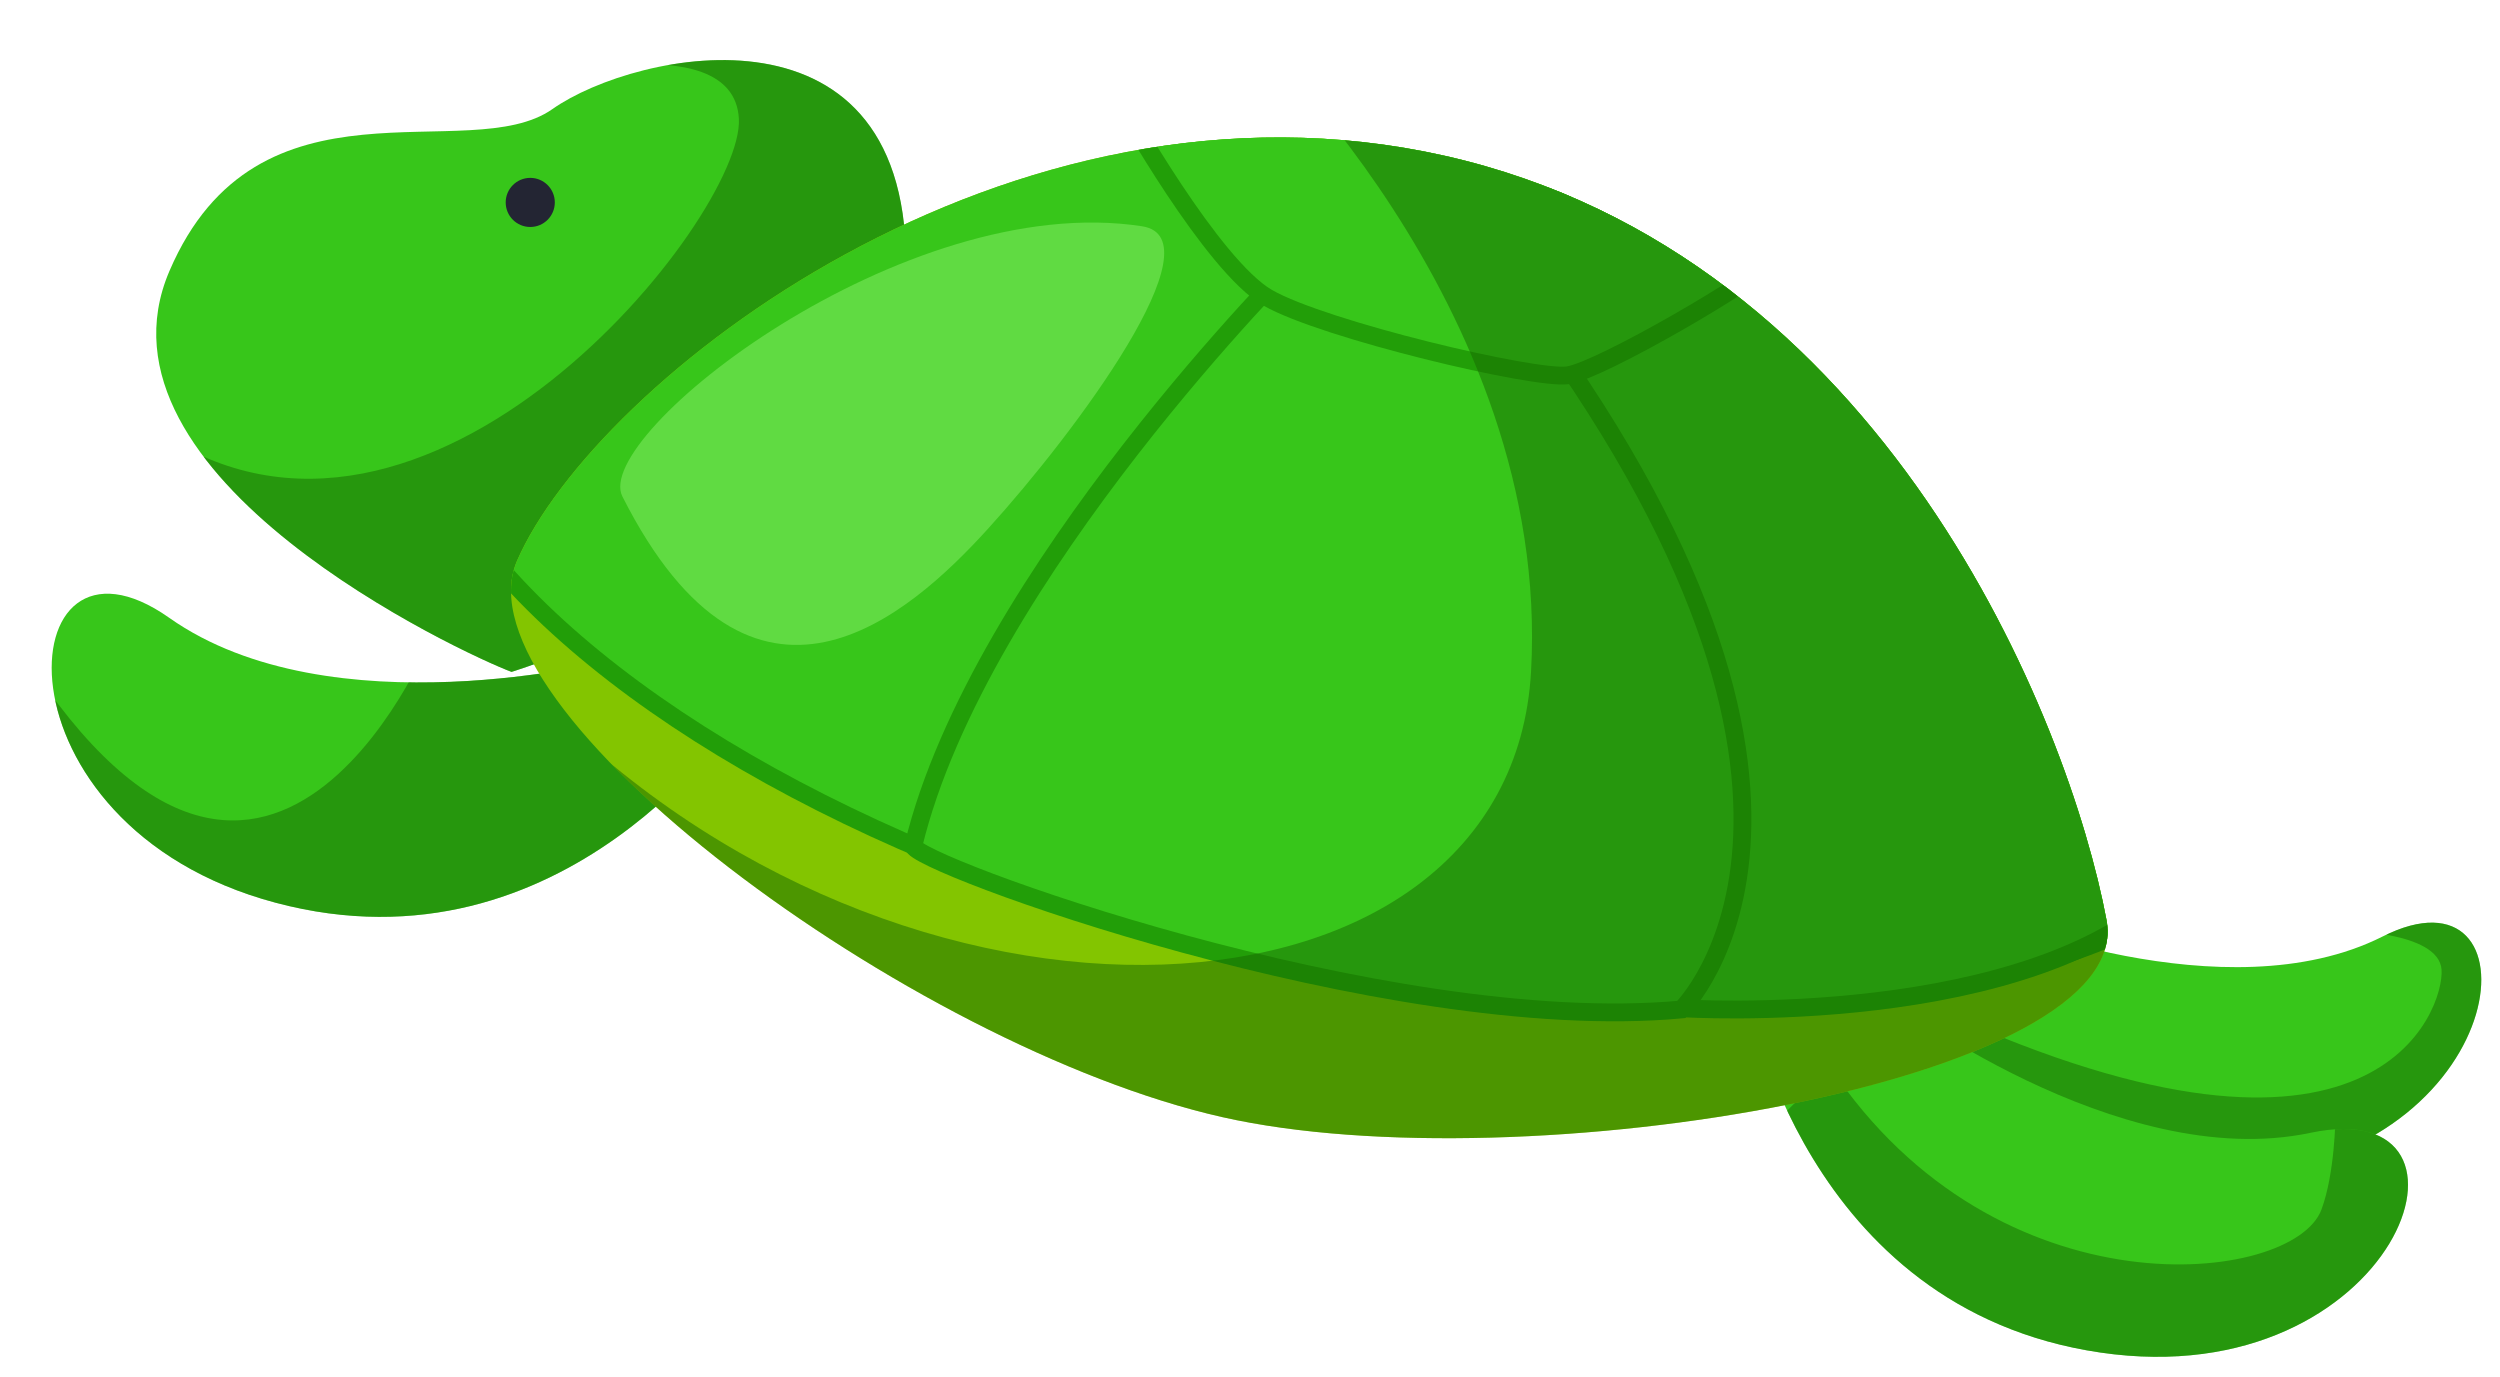 <svg xmlns="http://www.w3.org/2000/svg" xmlns:xlink="http://www.w3.org/1999/xlink" viewBox="0 0 841.91 463.73"><defs><clipPath id="clip-path" transform="translate(17.4 20.27)"><path d="M154.86,206c-16-6-145-65.54-115.2-135s100.85-34.72,129-54.55,121.51-39.68,119,55.38S154.86,206,154.86,206Z" style="fill:#37c61a"/></clipPath><clipPath id="clip-path-2" transform="translate(17.4 20.27)"><path d="M651.52,288.11s80.32,33.78,133.46,7,45.48,70-44.37,80.1-129.67-76.46-129.67-76.46Z" style="fill:#37c61a"/></clipPath><clipPath id="clip-path-3" transform="translate(17.4 20.27)"><path d="M618.36,315.67S695.62,375,760.69,361.22s29.28,88.65-70.76,74S571.45,315.67,571.45,315.67Z" style="fill:#37c61a"/></clipPath><clipPath id="clip-path-4" transform="translate(17.4 20.27)"><path d="M188.35,202.14s-94.42,24-148.74-14.34-61.9,69.89,35.79,95.93,156-63.07,156-63.07Z" style="fill:#37c61a"/></clipPath><clipPath id="clip-path-5" transform="translate(17.4 20.27)"><path d="M692,289.59c10.19,54.34-196.81,89.17-297.81,66.34-104.88-23.72-259-138-237.46-187.37C183,108.38,321.48-1.2,469.29,32.22S679.41,222.39,692,289.59Z" style="fill:#83c500"/></clipPath></defs><g id="Layer_2" data-name="Layer 2"><g id="turtle"><g id="Layer_4" data-name="Layer 4"><path d="M154.86,206c-16-6-145-65.54-115.2-135s100.85-34.72,129-54.55,121.51-39.68,119,55.38S154.86,206,154.86,206Z" transform="translate(17.4 20.27)" style="fill:#37c61a"/><g style="clip-path:url(#clip-path)"><path d="M156.21,8.22s73.57-21.49,75.22,11.57-105,167-195.9,105l78.53,81L177.7,214l82.66-47.94,56.21-74.39-8.26-69.44L252.1-17.4Z" transform="translate(17.4 20.27)" style="fill:#176800;opacity:0.5"/></g><path d="M651.52,288.11s80.32,33.78,133.46,7,45.48,70-44.37,80.1-129.67-76.46-129.67-76.46Z" transform="translate(17.4 20.27)" style="fill:#37c61a"/><g style="clip-path:url(#clip-path-2)"><path d="M771,293.12s32.89,0,33.83,13.16-21.61,80.8-168.19,14.09l-4.7,14.09,50.74,39.47,92.08,1.88,32.89-10.34,16.91-41.34-4.69-35.71Z" transform="translate(17.4 20.27)" style="fill:#176800;opacity:0.5"/></g><path d="M618.36,315.67S695.62,375,760.69,361.22s29.28,88.65-70.76,74S571.45,315.67,571.45,315.67Z" transform="translate(17.4 20.27)" style="fill:#37c61a"/><g style="clip-path:url(#clip-path-3)"><path d="M769.08,356.08s-.12,18.64-4.7,31c-9.4,25.37-109,36.65-165.38-47.92L580.21,358,615,411.51l57.31,30.07,60.14,1.88,34.77-14.09,28.19-31.95,1.87-35.71-19.73-9.39Z" transform="translate(17.4 20.27)" style="fill:#176800;opacity:0.5"/></g><path d="M188.35,202.14s-94.42,24-148.74-14.34-61.9,69.89,35.79,95.93,156-63.07,156-63.07Z" transform="translate(17.4 20.27)" style="fill:#37c61a"/><g style="clip-path:url(#clip-path-4)"><path d="M127.31,195.4S69.05,337.28-17.4,186.94L.46,254.6l26.31,45.1L116,302.52l77.45-14,22.58-33.9-53.65-49.52Z" transform="translate(17.4 20.27)" style="fill:#176800;opacity:0.5"/></g><path d="M692,289.59c10.19,54.34-196.81,89.17-297.81,66.34-104.88-23.72-259-138-237.46-187.37C183,108.38,321.48-1.2,469.29,32.22S679.41,222.39,692,289.59Z" transform="translate(17.4 20.27)" style="fill:#83c500"/><g style="clip-path:url(#clip-path-5)"><ellipse cx="442.03" cy="151" rx="155.32" ry="331.74" transform="translate(214.66 569.12) rotate(-77.26)" style="fill:#37c61a;stroke:#229e08;stroke-miterlimit:10;stroke-width:6px"/><path d="M192.2,146.93c-10.47-20.7,94.65-103.37,175-91,26,4-22,69-52,102C288.82,186.94,236.2,233.93,192.2,146.93Z" transform="translate(17.4 20.27)" style="fill:#60db42"/><path d="M505.79,91.1s53.51,137.06,42.93,228.16c0,0,119.31,7.78,166.49-42,0,0-39.67-182.09-147.26-222.75S505.79,91.1,505.79,91.1Z" transform="translate(17.4 20.27)" style="fill:#37c61a;stroke:#229e08;stroke-miterlimit:10;stroke-width:6px"/><path d="M420,66s-107.8,107.27-129.8,198.49c-1.35,5.59,158.55,64.43,258.62,55.2,0,0,75.26-72.81-62.06-249.21Z" transform="translate(17.4 20.27)" style="fill:#37c61a;stroke:#229e08;stroke-miterlimit:10;stroke-width:6px"/><path d="M360.5,15s30.21,54.2,49,65,90.09,27.72,101.07,26.12S575.14,73.3,579.83,67s-95.7-53.48-95.7-53.48Z" transform="translate(17.4 20.27)" style="fill:#37c61a;stroke:#229e08;stroke-miterlimit:10;stroke-width:6px"/><path d="M399.54-13.44S505.2,81.93,498.2,205.93s-211.49,137-336.74,6l-6.26,69,252,104,150,3,125-26,49.21-79.64L694.2,139.93,578.74,24.75Z" transform="translate(17.4 20.27)" style="fill:#176800;opacity:0.5"/></g><circle cx="178.57" cy="68.17" r="8.27" style="fill:#232533"/></g></g></g></svg>